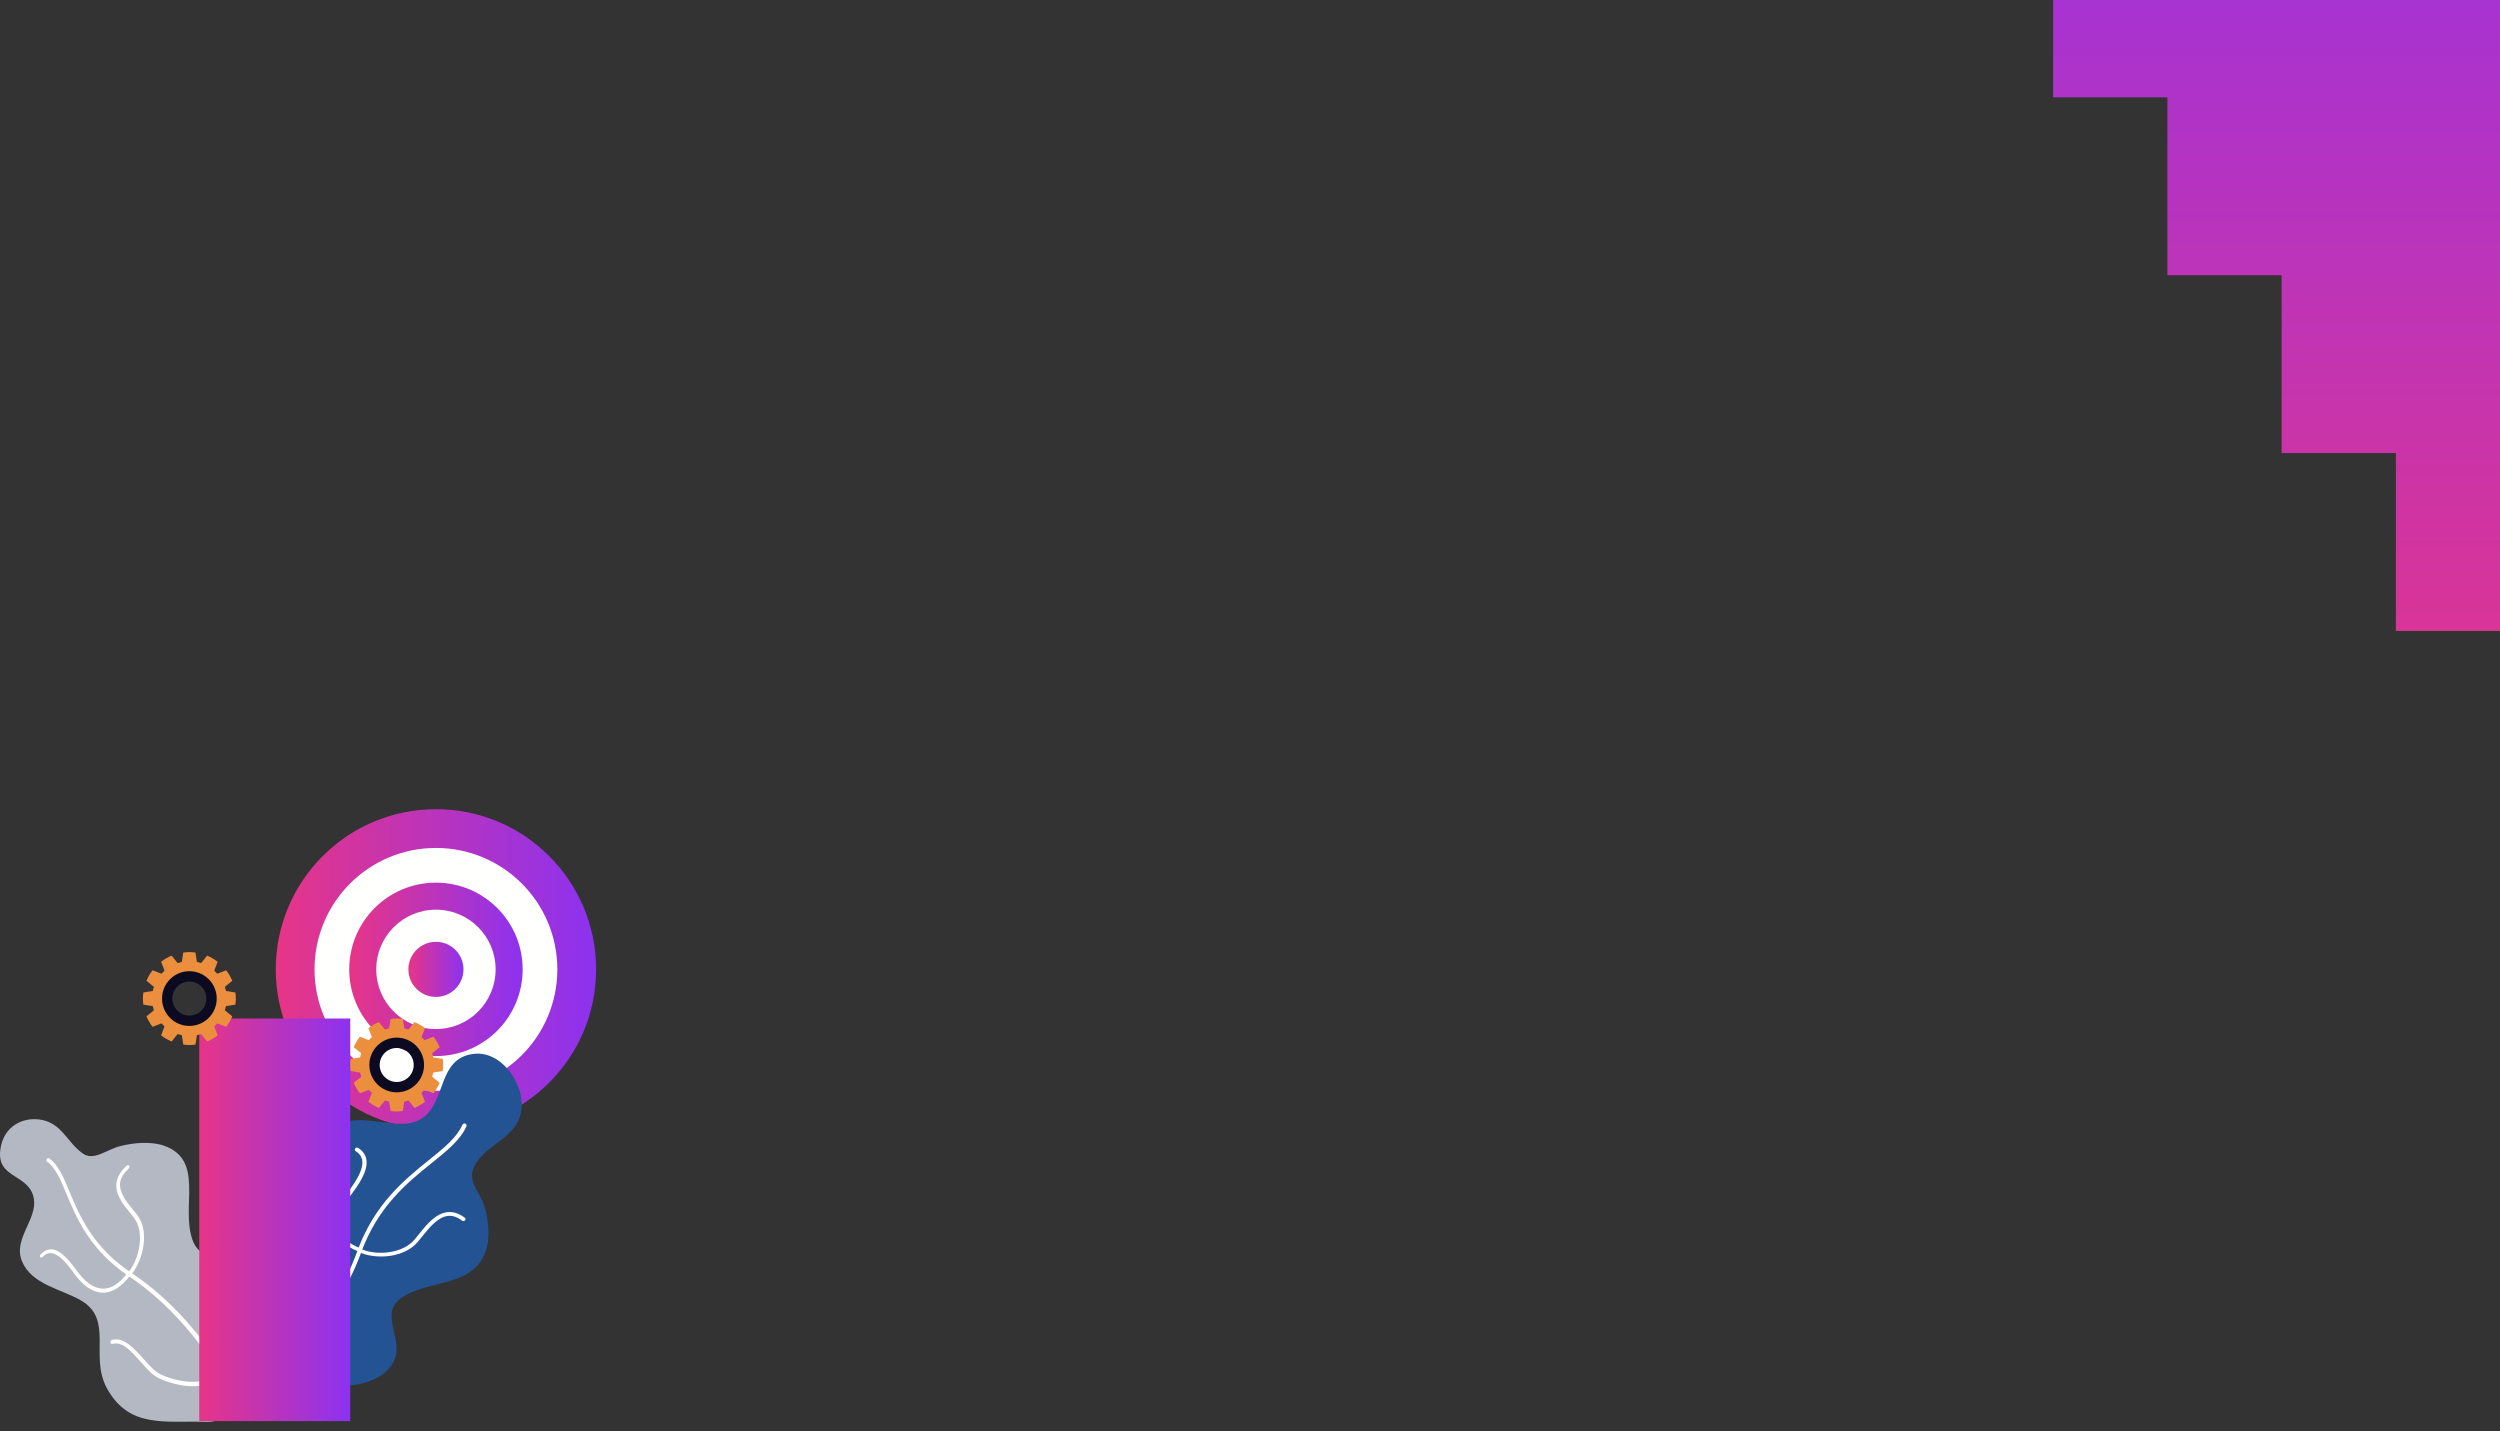<svg width="1242" height="711" viewBox="0 0 1242 711" fill="none" xmlns="http://www.w3.org/2000/svg">
<rect x="0" y="0" width="1242" height="711" fill="#333333" stroke="none"/>
<g clip-path="url(#clip0_2134_34)">
<path fill-rule="evenodd" clip-rule="evenodd" d="M137 481.58C137 525.531 172.627 561.161 216.573 561.161C260.519 561.161 296.143 525.531 296.143 481.58C296.143 437.629 260.519 402 216.573 402C172.627 402 137 437.629 137 481.58" fill="url(#paint0_linear_2134_34)"/>
<path fill-rule="evenodd" clip-rule="evenodd" d="M156.261 481.58C156.261 514.894 183.262 541.898 216.573 541.898C249.881 541.898 276.884 514.894 276.884 481.58C276.884 448.267 249.881 421.261 216.573 421.261C183.262 421.261 156.261 448.267 156.261 481.58" fill="#FFFFFE"/>
<path fill-rule="evenodd" clip-rule="evenodd" d="M173.493 481.58C173.493 505.374 192.781 524.664 216.573 524.664C240.365 524.664 259.652 505.374 259.652 481.58C259.652 457.785 240.365 438.495 216.573 438.495C192.781 438.495 173.493 457.785 173.493 481.58" fill="url(#paint1_linear_2134_34)"/>
<path fill-rule="evenodd" clip-rule="evenodd" d="M186.923 481.58C186.923 497.957 200.199 511.233 216.573 511.233C232.947 511.233 246.222 497.957 246.222 481.58C246.222 465.204 232.947 451.926 216.573 451.926C200.199 451.926 186.923 465.204 186.923 481.58" fill="#FFFFFE"/>
<path fill-rule="evenodd" clip-rule="evenodd" d="M202.888 481.58C202.888 489.138 209.015 495.266 216.573 495.266C224.13 495.266 230.257 489.138 230.257 481.58C230.257 474.021 224.13 467.894 216.573 467.894C209.015 467.894 202.888 474.021 202.888 481.58" fill="url(#paint2_linear_2134_34)"/>
<path fill-rule="evenodd" clip-rule="evenodd" d="M124.932 670.111C118.425 655.074 93.121 629.238 107.091 613.694C118.972 600.471 151.056 613.093 153.227 593.168C154.511 581.383 154.571 570.986 165.794 560.786C178.019 549.672 198.75 564.695 210.936 554.651C221.402 546.022 217.948 526.256 234.584 523.654C249.353 521.344 260.507 538.967 259.123 550.895C257.394 565.81 241.396 567.845 235.631 579.43C231.962 586.807 238.133 591.816 240.397 598.566C242.565 605.028 243.595 613.635 241.742 620.152C236.177 639.736 214.174 635.296 200.103 644.296C187.071 652.629 201.819 665.586 195.191 677.121C188.041 689.567 166.638 690.632 153.322 686.048C144.085 682.87 128.963 679.428 124.932 670.111" fill="#245394"/>
<path fill-rule="evenodd" clip-rule="evenodd" d="M136.331 680.899L136.112 680.742C135.743 680.396 135.754 679.875 136.135 679.583C136.408 679.366 164.644 657.122 177.451 621.737C185.985 598.146 200.883 586.145 213.105 576.297C220.488 570.351 226.923 565.164 229.743 558.775C229.976 558.254 230.607 557.995 231.157 558.202C231.729 558.41 231.965 559.003 231.736 559.522C228.702 566.36 222.078 571.683 214.485 577.787C202.453 587.458 187.774 599.251 179.377 622.345C166.356 658.144 137.744 680.619 137.464 680.835C137.153 681.076 136.689 681.091 136.331 680.899" fill="#FFFFFE"/>
<path fill-rule="evenodd" clip-rule="evenodd" d="M179.038 622.361C178.613 622.12 178.43 621.637 178.626 621.219C178.838 620.759 179.432 620.551 179.95 620.755C187.805 623.859 200.042 622.685 205.836 615.936C206.533 615.125 207.262 614.213 208.029 613.253C211.705 608.652 216.321 602.879 222.245 602.196C225.141 601.865 228.057 602.817 230.888 604.961C231.326 605.296 231.377 605.892 231.004 606.289C230.632 606.69 230.016 606.732 229.541 606.416C227.109 604.575 224.818 603.808 222.486 604.072C217.464 604.651 213.141 610.046 209.695 614.344C208.913 615.321 208.166 616.247 207.459 617.073C200.871 624.723 187.685 625.788 179.173 622.424L179.038 622.361" fill="#FFFFFE"/>
<path fill-rule="evenodd" clip-rule="evenodd" d="M173.648 619.597C170.203 617.542 167.914 614.987 166.833 611.964C165.111 607.168 166.531 601.255 170.992 594.84C171.434 594.203 171.969 593.475 172.557 592.677C175.892 588.142 180.986 581.218 179.886 576.087C179.523 574.383 178.497 573.021 176.759 571.923C176.272 571.614 176.132 570.996 176.451 570.545C176.767 570.097 177.415 569.977 177.904 570.277L177.912 570.283C180.12 571.68 181.478 573.515 181.952 575.736C183.214 581.673 177.814 588.992 174.277 593.78C173.705 594.561 173.178 595.273 172.742 595.898C168.611 601.826 167.25 607.192 168.771 611.443C170.067 615.071 173.475 617.964 178.863 620.054C179.409 620.261 179.632 620.799 179.427 621.259C179.214 621.722 178.624 621.938 178.105 621.736C176.45 621.096 174.965 620.383 173.648 619.597" fill="#FFFFFE"/>
<path fill-rule="evenodd" clip-rule="evenodd" d="M143.741 668.915C142.678 668.337 141.698 667.583 140.807 666.658C135.82 661.468 134.935 652.069 135.571 646.971C135.917 644.234 137.799 641.088 139.804 637.738C143.007 632.385 146.354 626.799 143.492 622.815C143.183 622.386 143.308 621.828 143.771 621.569C144.23 621.311 144.856 621.461 145.168 621.885C148.683 626.793 144.885 633.119 141.567 638.64C139.64 641.842 137.834 644.851 137.53 647.267C136.946 651.879 137.729 660.891 142.266 665.621C144.025 667.455 146.204 668.467 148.729 668.626C149.257 668.666 149.686 669.065 149.681 669.53C149.664 669.994 149.225 670.34 148.691 670.306C146.881 670.186 145.226 669.72 143.741 668.915" fill="#FFFFFE"/>
<path fill-rule="evenodd" clip-rule="evenodd" d="M102.28 706.382C82.215 705.696 64.136 709.883 53.09 689.645C44.35 673.63 56.605 655.536 40.213 646.053C30.347 640.347 15.788 638.188 10.951 626.671C5.913 614.671 20.706 604.428 16.086 592.884C12.267 583.344 -1.551 584.697 0.143 571.297C1.644 559.408 11.269 555.056 19.591 556.167C30.717 557.65 33.035 567.293 41.114 573.038C46.508 576.872 52.542 571.34 59.363 569.488C66.153 567.642 75.092 566.962 81.395 569.153C101.861 576.27 89.696 599.484 95.652 616.055C101.412 632.075 123.192 618.689 137.018 629.328C153.166 641.755 146.255 668.353 134.168 682.201C126.113 691.427 115.839 706.846 102.28 706.382" fill="#B4B8C3"/>
<path fill-rule="evenodd" clip-rule="evenodd" d="M120.51 699.304L120.215 699.47C119.603 699.71 118.894 699.431 118.632 698.852C118.434 698.431 99.488 657.784 64.42 634.328C44.678 621.127 38.149 605.457 33.047 593.213C30.07 586.069 27.535 579.987 23.323 577.112C22.987 576.878 22.935 576.317 23.215 575.851C23.502 575.369 24.001 575.198 24.34 575.426C28.875 578.5 31.499 584.767 34.583 592.131C39.642 604.211 46.112 619.669 65.572 632.572C101.309 656.277 120.635 697.554 120.833 697.983C121.052 698.46 120.904 698.996 120.51 699.304" fill="#FFFFFE"/>
<path fill-rule="evenodd" clip-rule="evenodd" d="M65.491 632.911C65.132 633.273 64.598 633.34 64.237 633.049C63.841 632.73 63.8 632.098 64.151 631.636C69.509 624.541 71.836 612.038 66.656 605.137C66.046 604.322 65.348 603.463 64.617 602.566C61.159 598.328 56.934 593.143 57.889 587.35C58.357 584.514 60.044 581.763 62.87 579.163C63.313 578.757 63.902 578.751 64.188 579.149C64.471 579.547 64.344 580.157 63.904 580.601C61.461 582.835 60.106 585.005 59.724 587.299C58.911 592.237 62.902 597.1 66.161 601.077C66.91 601.989 67.625 602.868 68.253 603.693C74.191 611.56 71.456 625.075 65.594 632.794L65.491 632.911" fill="#FFFFFE"/>
<path fill-rule="evenodd" clip-rule="evenodd" d="M61.243 637.531C58.295 640.359 55.236 641.907 52.115 642.164C47.278 642.568 42.41 639.79 38.026 634.223C37.599 633.681 37.119 633.034 36.597 632.33C33.657 628.377 29.292 622.505 25.007 622.533C23.611 622.544 22.334 623.184 21.102 624.484C20.759 624.845 20.262 624.852 19.997 624.494C19.735 624.141 19.792 623.564 20.129 623.201L20.135 623.192C21.691 621.544 23.399 620.691 25.218 620.669C30.187 620.613 34.827 626.821 37.952 631.004C38.47 631.694 38.944 632.326 39.365 632.86C43.44 638.008 47.861 640.57 52.152 640.195C55.899 639.864 59.605 637.295 63.151 632.54C63.508 632.055 64.103 631.958 64.504 632.271C64.902 632.589 64.949 633.219 64.604 633.683C63.502 635.158 62.381 636.439 61.243 637.531" fill="#FFFFFE"/>
<path fill-rule="evenodd" clip-rule="evenodd" d="M115.396 679.074C114.271 680 113.014 680.723 111.618 681.174C111.006 681.371 110.351 681.063 110.154 680.478C109.957 679.895 110.271 679.271 110.899 679.061C118.19 676.665 121.377 663.94 121.077 657.519C120.952 654.848 119.572 651.724 118.114 648.439C115.552 642.634 112.924 636.696 116.531 631.581C116.905 630.999 117.658 630.835 118.188 631.143C118.726 631.453 118.849 632.141 118.461 632.683C115.591 636.739 117.997 642.143 120.338 647.418C121.886 650.897 123.356 654.205 123.5 657.281C123.775 663.072 121.533 674.024 115.396 679.074" fill="#FFFFFE"/>
<path fill-rule="evenodd" clip-rule="evenodd" d="M107.193 685.256C106.089 686.166 104.797 686.899 103.323 687.454C95.262 690.482 83.984 687.273 78.49 684.474C75.612 683.004 72.805 679.85 69.871 676.554C65.296 671.414 60.664 666.207 56 667.632C55.503 667.784 55.004 667.478 54.883 666.948C54.764 666.425 55.08 665.874 55.569 665.716C61.317 663.938 66.584 669.823 71.337 675.133C74.16 678.291 76.862 681.306 79.416 682.595C84.399 685.109 95.195 688.187 102.516 685.402C105.426 684.293 107.466 682.347 108.544 679.63C108.776 679.061 109.439 678.757 110.041 678.965C110.639 679.18 110.938 679.819 110.706 680.398C109.922 682.353 108.743 683.979 107.193 685.256" fill="#FFFFFE"/>
<rect x="99" y="506" width="75" height="200" fill="url(#paint3_linear_2134_34)"/>
<path fill-rule="evenodd" clip-rule="evenodd" d="M94.082 508.167C87.407 508.167 81.999 502.758 81.999 496.084C81.999 489.411 87.407 484 94.082 484C100.752 484 106.163 489.411 106.163 496.084C106.163 502.758 100.752 508.167 94.082 508.167ZM116.942 499.109C117.071 498.117 117.161 497.111 117.161 496.084C117.161 495.056 117.071 494.051 116.942 493.06L112.279 492.329C112.133 491.616 111.934 490.924 111.708 490.242L115.406 487.259C114.626 485.374 113.591 483.626 112.365 482.033L107.941 483.739C107.464 483.205 106.957 482.698 106.423 482.222L108.129 477.797C106.536 476.571 104.789 475.536 102.904 474.756L99.921 478.454C99.239 478.228 98.547 478.029 97.835 477.883L97.104 473.22C96.112 473.09 95.108 473 94.08 473C93.053 473 92.049 473.09 91.055 473.22L90.326 477.883C89.614 478.029 88.92 478.228 88.24 478.454L85.257 474.756C83.372 475.536 81.625 476.571 80.032 477.797L81.738 482.222C81.202 482.698 80.697 483.205 80.221 483.739L75.796 482.033C74.57 483.626 73.536 485.374 72.755 487.259L76.451 490.242C76.227 490.924 76.028 491.616 75.88 492.329L71.22 493.06C71.088 494.051 71 495.056 71 496.084C71 497.111 71.088 498.117 71.22 499.109L75.88 499.838C76.028 500.553 76.227 501.245 76.451 501.924L72.755 504.91C73.536 506.793 74.57 508.54 75.796 510.134L80.221 508.427C80.697 508.961 81.202 509.468 81.738 509.945L80.032 514.37C81.625 515.596 83.372 516.633 85.257 517.413L88.24 513.715C88.92 513.941 89.614 514.138 90.326 514.286L91.055 518.947C92.049 519.076 93.053 519.169 94.08 519.169C95.108 519.169 96.112 519.076 97.104 518.947L97.835 514.286C98.547 514.138 99.239 513.939 99.921 513.715L102.904 517.413C104.789 516.633 106.536 515.596 108.129 514.37L106.423 509.945C106.957 509.468 107.464 508.961 107.941 508.427L112.365 510.134C113.591 508.54 114.626 506.793 115.406 504.91L111.708 501.924C111.934 501.245 112.133 500.553 112.279 499.838L116.942 499.109V499.109Z" fill="#EB8E3E"/>
<path fill-rule="evenodd" clip-rule="evenodd" d="M94.08 504.532C89.415 504.532 85.633 500.75 85.633 496.084C85.633 491.417 89.415 487.637 94.08 487.637C98.747 487.637 102.528 491.417 102.528 496.084C102.528 500.75 98.747 504.532 94.08 504.532ZM94.082 482.495C86.577 482.495 80.494 488.579 80.494 496.084C80.494 503.588 86.577 509.672 94.082 509.672C101.584 509.672 107.668 503.588 107.668 496.084C107.668 488.579 101.584 482.495 94.082 482.495V482.495Z" fill="#0C0A21"/>
<path fill-rule="evenodd" clip-rule="evenodd" d="M197.082 541.167C190.407 541.167 184.999 535.758 184.999 529.084C184.999 522.411 190.407 517 197.082 517C203.752 517 209.163 522.411 209.163 529.084C209.163 535.758 203.752 541.167 197.082 541.167ZM219.942 532.109C220.071 531.117 220.161 530.111 220.161 529.084C220.161 528.056 220.071 527.051 219.942 526.06L215.279 525.329C215.133 524.616 214.934 523.924 214.708 523.242L218.406 520.259C217.626 518.374 216.591 516.626 215.365 515.033L210.941 516.739C210.464 516.205 209.957 515.698 209.423 515.222L211.129 510.797C209.536 509.571 207.789 508.536 205.904 507.756L202.921 511.454C202.239 511.228 201.547 511.029 200.835 510.883L200.104 506.22C199.112 506.09 198.108 506 197.08 506C196.053 506 195.049 506.09 194.055 506.22L193.326 510.883C192.614 511.029 191.92 511.228 191.24 511.454L188.257 507.756C186.372 508.536 184.625 509.571 183.032 510.797L184.738 515.222C184.202 515.698 183.697 516.205 183.221 516.739L178.796 515.033C177.57 516.626 176.536 518.374 175.755 520.259L179.451 523.242C179.227 523.924 179.028 524.616 178.88 525.329L174.22 526.06C174.088 527.051 174 528.056 174 529.084C174 530.111 174.088 531.117 174.22 532.109L178.88 532.838C179.028 533.553 179.227 534.245 179.451 534.924L175.755 537.91C176.536 539.793 177.57 541.54 178.796 543.134L183.221 541.427C183.697 541.961 184.202 542.468 184.738 542.945L183.032 547.37C184.625 548.596 186.372 549.633 188.257 550.413L191.24 546.715C191.92 546.941 192.614 547.138 193.326 547.286L194.055 551.947C195.049 552.076 196.053 552.169 197.08 552.169C198.108 552.169 199.112 552.076 200.104 551.947L200.835 547.286C201.547 547.138 202.239 546.939 202.921 546.715L205.904 550.413C207.789 549.633 209.536 548.596 211.129 547.37L209.423 542.945C209.957 542.468 210.464 541.961 210.941 541.427L215.365 543.134C216.591 541.54 217.626 539.793 218.406 537.91L214.708 534.924C214.934 534.245 215.133 533.553 215.279 532.838L219.942 532.109V532.109Z" fill="#EB8E3E"/>
<path fill-rule="evenodd" clip-rule="evenodd" d="M197.08 537.532C192.415 537.532 188.633 533.75 188.633 529.084C188.633 524.417 192.415 520.637 197.08 520.637C201.747 520.637 205.528 524.417 205.528 529.084C205.528 533.75 201.747 537.532 197.08 537.532ZM197.082 515.495C189.577 515.495 183.494 521.579 183.494 529.084C183.494 536.588 189.577 542.672 197.082 542.672C204.584 542.672 210.668 536.588 210.668 529.084C210.668 521.579 204.584 515.495 197.082 515.495V515.495Z" fill="#0C0A21"/>
<path fill-rule="evenodd" clip-rule="evenodd" d="M1020 -170V48.367H1076.76V136.727H1133.52V225.085H1190.28V313.445L1247.04 313.445V401.805H1318.78V-170H1020" fill="url(#paint4_linear_2134_34)"/>
</g>
<defs>
<linearGradient id="paint0_linear_2134_34" x1="296.143" y1="402" x2="137" y2="402" gradientUnits="userSpaceOnUse">
<stop stop-color="#8C32F0"/>
<stop offset="1" stop-color="#E73587"/>
</linearGradient>
<linearGradient id="paint1_linear_2134_34" x1="259.652" y1="438.495" x2="173.493" y2="438.495" gradientUnits="userSpaceOnUse">
<stop stop-color="#8C32F0"/>
<stop offset="1" stop-color="#E73587"/>
</linearGradient>
<linearGradient id="paint2_linear_2134_34" x1="230.257" y1="467.894" x2="202.888" y2="467.894" gradientUnits="userSpaceOnUse">
<stop stop-color="#8C32F0"/>
<stop offset="1" stop-color="#E73587"/>
</linearGradient>
<linearGradient id="paint3_linear_2134_34" x1="174" y1="506" x2="99" y2="506" gradientUnits="userSpaceOnUse">
<stop stop-color="#8C32F0"/>
<stop offset="1" stop-color="#E73587"/>
</linearGradient>
<linearGradient id="paint4_linear_2134_34" x1="1020" y1="-170" x2="1020" y2="401.805" gradientUnits="userSpaceOnUse">
<stop stop-color="#8C32F0"/>
<stop offset="1" stop-color="#E73587"/>
</linearGradient>
<clipPath id="clip0_2134_34">
<rect width="1242" height="711" fill="white"/>
</clipPath>
</defs>
</svg>
